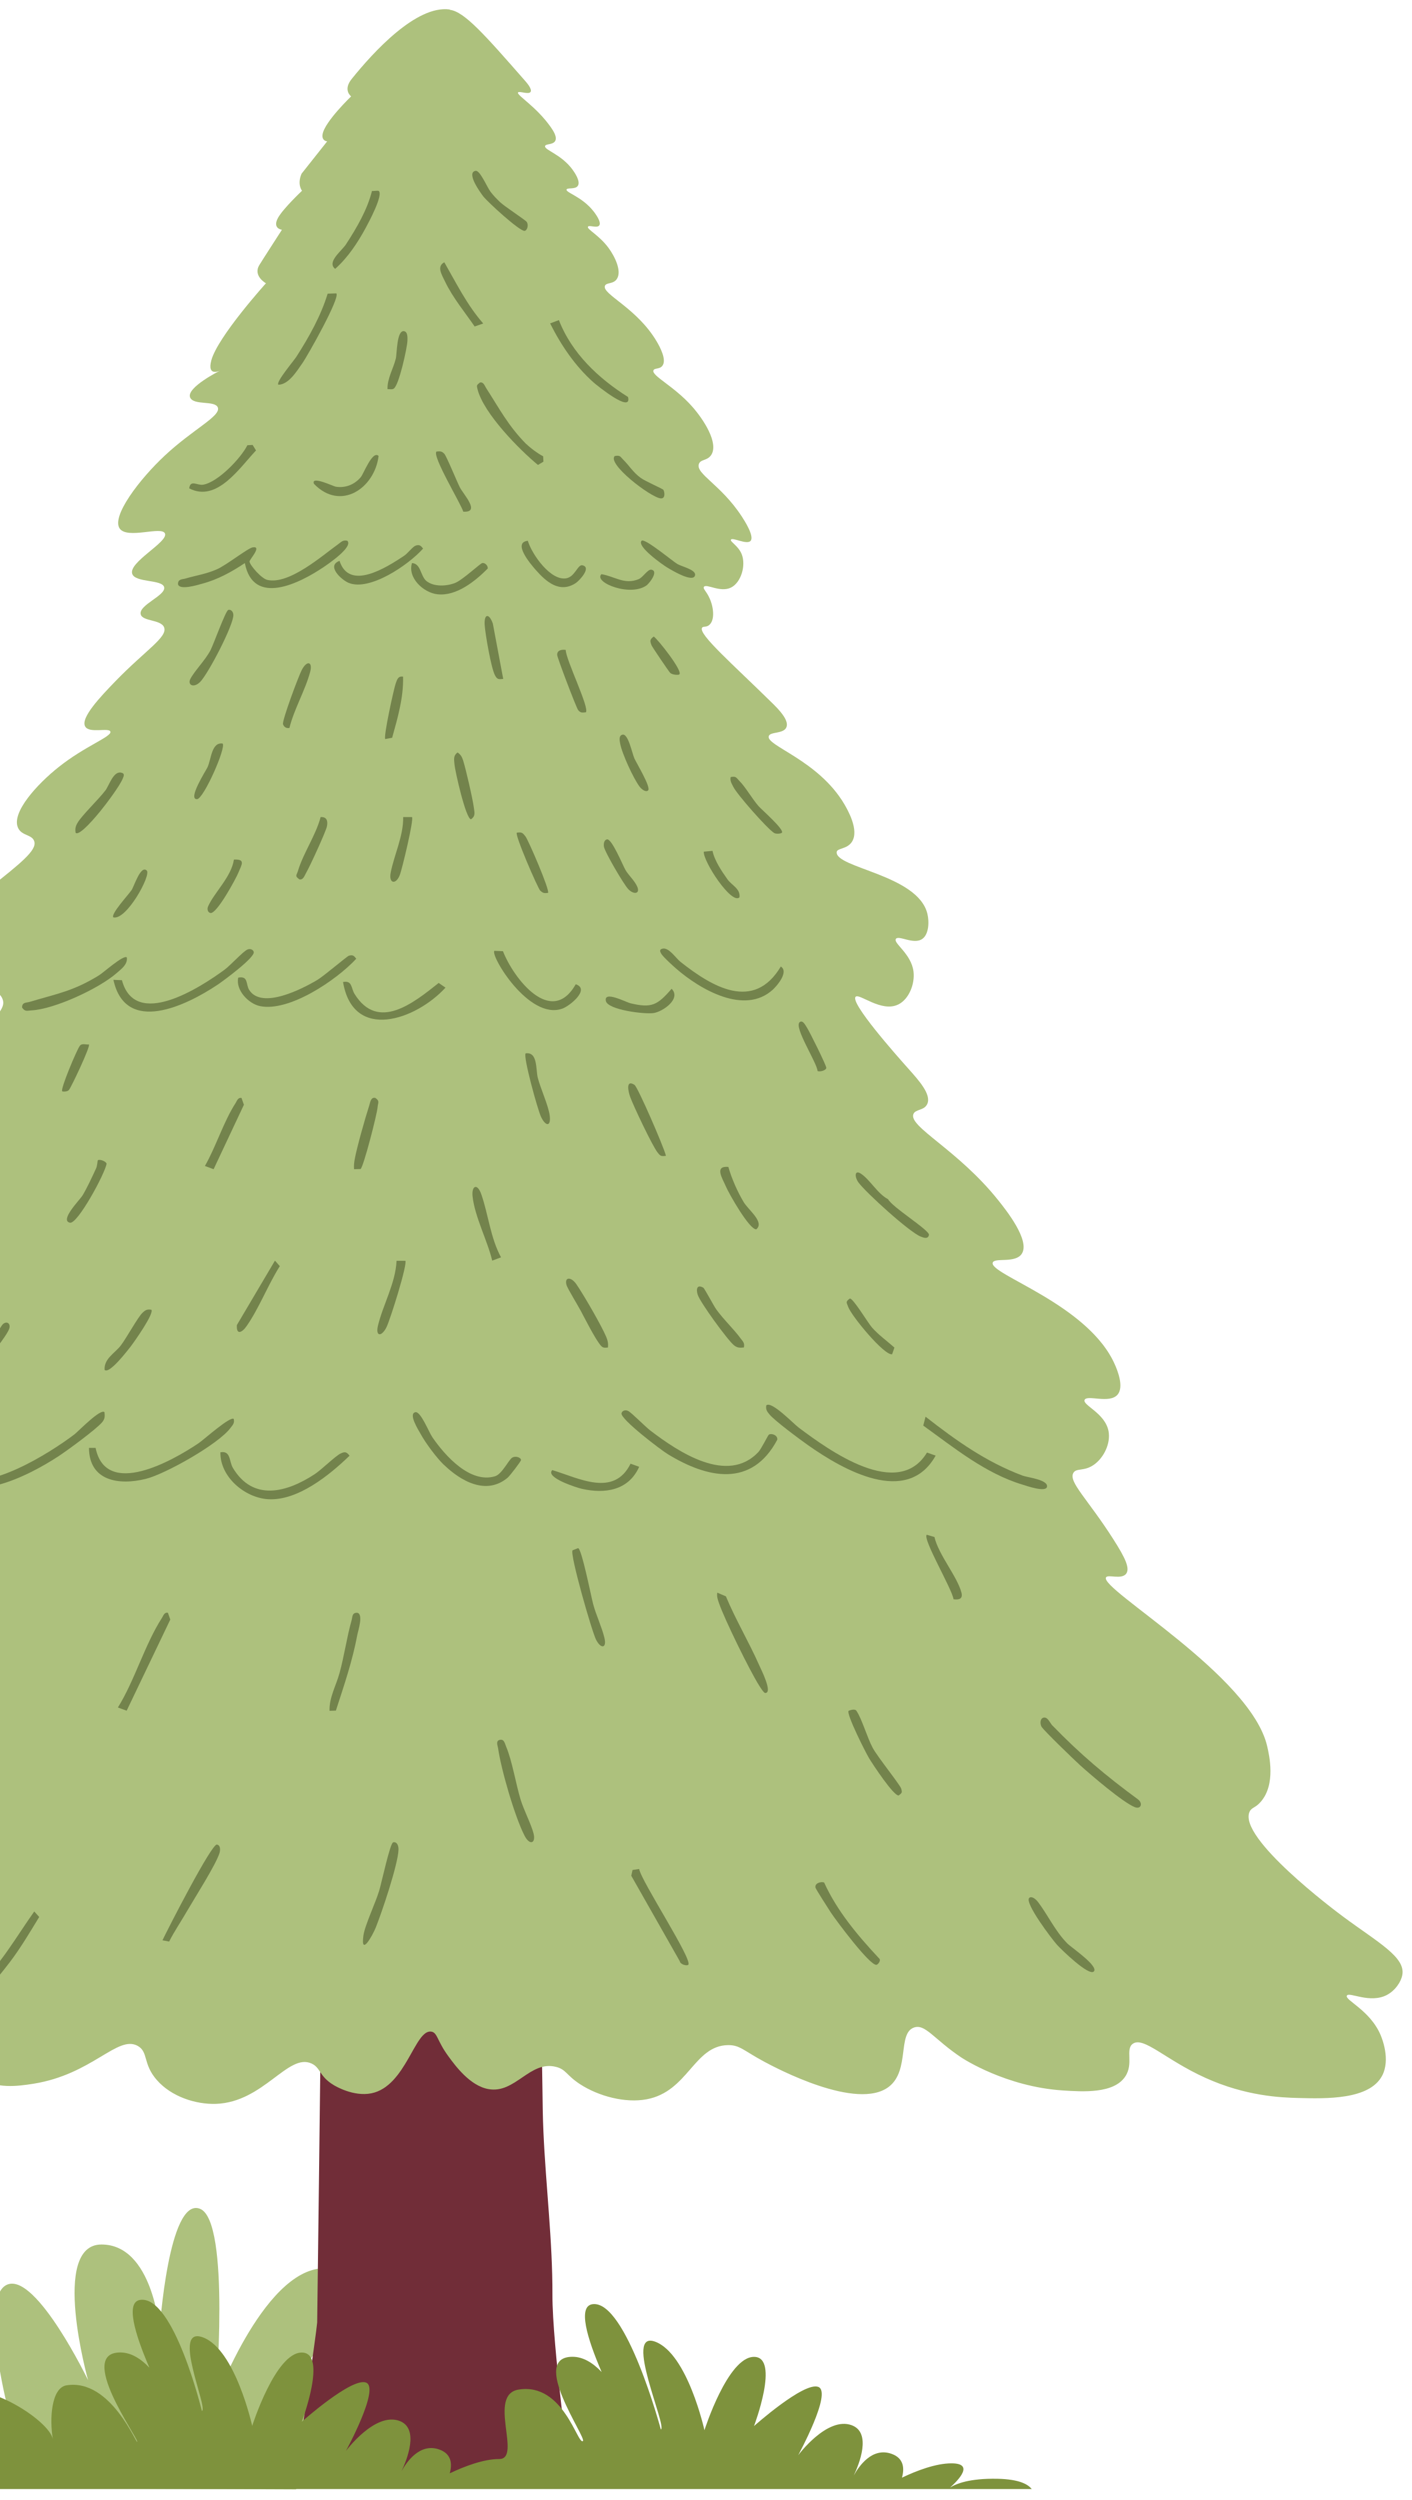<svg width="370" height="655" viewBox="0 0 370 655" fill="none" xmlns="http://www.w3.org/2000/svg">
<path d="M-28.392 651.818L77.534 652.275C77.534 652.275 106.806 620.141 99.181 617.303C91.581 614.464 66.999 636.28 66.999 636.28C66.999 636.28 102.693 596.353 86.313 594.405C69.934 592.432 56.464 629.088 56.464 629.088C56.464 629.088 60.553 581.753 52.352 578.723C44.15 575.668 41.817 610.568 41.817 610.568C41.817 610.568 40.061 588.103 26.591 588.103C13.122 588.103 23.08 623.652 23.08 623.652C23.08 623.652 9.61 595.728 2.01 598.566C-5.591 601.404 2.01 630.844 2.01 630.844C2.01 630.844 -10.882 612.997 -21.393 614.825C-31.928 616.653 -10.281 646.093 -10.281 646.093C-10.281 646.093 -20.238 632.792 -28.416 632.792C-36.594 632.792 -28.416 651.818 -28.416 651.818H-28.392Z" fill="#ADC17D"/>
<path d="M114.888 522.801C119.001 533.697 130.57 541.321 141.827 534.972C142.235 542.837 142.043 550.798 142.404 558.639C143.029 572.806 144.809 587.237 144.761 601.26C144.713 614.488 149.451 649.172 149.451 649.172C149.451 649.172 124.196 649.99 110.751 649.124C102.453 648.595 78.16 643.928 78.16 643.928C78.16 643.928 82.874 611.506 83.115 608.548C83.428 583.629 83.74 558.711 84.029 533.769C86.747 534.707 88.984 536.824 91.966 537.208C101.01 538.411 110.15 531.171 112.723 522.753H114.888V522.801Z" fill="#712D38"/>
<path d="M117.794 2.478C109.087 1.323 97.855 13.614 92.179 20.661C89.773 23.619 92.01 25.255 92.01 25.255C92.01 25.255 85.083 31.893 84.53 35.165C84.217 36.944 85.733 37.041 85.733 37.041L79.022 45.507C77.795 48.345 79.142 49.981 79.142 49.981C79.142 49.981 74.212 54.623 72.865 57.052C71.277 59.914 73.875 60.203 73.875 60.203C73.875 60.203 68.343 68.766 67.934 69.487C66.25 72.325 69.69 74.225 69.69 74.225C69.69 74.225 57.062 88.2 55.379 94.405C54.176 98.855 57.688 97.099 57.688 97.099C57.688 97.099 48.74 101.549 49.823 104.147C50.736 106.311 56.413 104.844 57.086 106.792C57.88 109.053 50.664 112.397 43.232 119.324C36.425 125.673 29.186 135.294 31.35 138.469C33.347 141.38 42.414 137.748 43.232 139.792C44.122 142.029 33.635 147.296 34.646 150.351C35.439 152.732 42.535 151.77 43.016 153.863C43.497 156.027 36.377 158.481 36.858 160.91C37.243 162.882 42.246 162.257 43.016 164.422C43.93 166.947 38.109 170.387 30.244 178.492C26.42 182.461 20.984 188.113 22.331 190.374C23.437 192.25 28.56 190.567 28.921 191.697C29.354 193.02 22.283 195.449 15.284 201.053C9.872 205.359 2.897 212.863 4.724 216.904C5.711 219.093 8.501 218.587 9.006 220.536C9.607 222.821 5.47 226.164 -2.876 232.754C-11.006 239.176 -13.988 241.509 -13.435 242.977C-12.593 245.237 -4.295 243.313 -3.525 245.622C-2.756 247.907 -10.645 251.034 -10.116 254.522C-9.563 258.226 -0.302 257.865 0.78 262.122C1.237 263.95 -0.086 265.465 -6.484 273.018C-13.579 281.388 -15.479 283.721 -14.734 285.549C-13.627 288.243 -7.879 286.944 -7.133 289.181C-6.748 290.311 -7.518 292.717 -20.675 301.4C-31.354 308.471 -36.044 310.323 -39.82 316.577C-40.855 318.308 -43.38 322.493 -41.793 325.163C-39.772 328.579 -32.797 326.51 -31.883 328.795C-31.282 330.335 -33.687 333.293 -45.425 341.663C-57.932 350.587 -62.814 352.679 -64.233 358.5C-64.955 361.386 -64.907 365.571 -62.911 366.75C-61.011 367.88 -58.22 365.691 -57.306 366.75C-56.441 367.736 -58.653 369.949 -59.615 374.014C-60.505 377.718 -60.385 383.129 -57.643 384.909C-55.743 386.16 -53.819 384.813 -53.025 385.895C-52.183 387.05 -53.578 389.527 -58.317 396.454C-63.271 403.694 -64.787 405.426 -64.257 407.687C-63.488 410.982 -59.423 410.741 -58.653 413.291C-57.138 418.27 -70.92 424.692 -85.063 437.704C-89.609 441.889 -106.301 457.259 -102.549 466.086C-101.058 469.621 -97.113 470.127 -96.945 473.35C-96.728 477.27 -102.38 480.012 -109.163 484.245C-119.289 490.571 -135.164 500.457 -136.559 512.627C-136.703 513.95 -137.16 517.798 -134.899 519.891C-131.532 523.018 -125.014 519.434 -123.667 521.55C-122.272 523.763 -129.391 527.876 -130.594 535.741C-131.339 540.576 -129.776 546.541 -125.976 549.595C-123.33 551.736 -118.832 553.059 -105.507 549.259C-83.283 542.909 -69.116 531.58 -66.23 534.731C-64.979 536.102 -67.336 538.628 -65.893 541.995C-63.68 547.166 -55.118 548.104 -53.675 548.272C-34.842 550.341 -21.974 529.632 -13.411 534.418C-9.707 536.487 -11.15 540.912 -5.81 544.328C-0.952 547.431 4.724 546.613 8.717 545.987C24.231 543.534 30.821 533.095 36.113 536.078C38.903 537.665 37.412 540.792 41.068 544.977C44.916 549.403 51.338 551.423 56.581 551.255C69.088 550.822 75.51 537.81 81.668 540.696C84.049 541.802 83.592 543.991 87.392 546.3C87.849 546.589 92.636 549.427 97.302 548.489C106.418 546.661 108.703 531.604 113.032 532.326C114.644 532.59 114.499 534.683 117.434 538.7C119.286 541.249 123.134 546.517 127.993 547.383C135.016 548.657 138.84 539.806 145.695 541.562C148.365 542.235 148.341 543.703 151.973 546.084C156.855 549.259 163.83 551.111 169.459 550.052C180.33 548.008 181.846 535.958 190.793 535.861C193.896 535.837 194.762 537.257 200.366 540.263C203.252 541.802 224.587 553.203 232.933 546.757C238.465 542.476 235.122 532.735 239.523 531.243C242.457 530.233 244.766 534.322 251.838 539.06C252.415 539.445 263.648 546.781 278.56 547.743C283.755 548.08 291.837 548.609 294.843 544.111C297.128 540.72 294.819 536.992 296.816 535.525C299.63 533.48 305.451 539.734 315.841 544.424C326.496 549.259 335.66 549.595 340.158 549.716C347.518 549.908 358.823 550.197 362.166 543.895C364.427 539.614 362.118 534.034 361.733 533.12C358.943 526.673 352.328 524.052 352.93 522.897C353.507 521.791 358.967 525.11 363.489 522.681C365.605 521.526 367.097 519.362 367.457 517.51C368.371 512.795 361.083 508.971 351.847 502.116C349.827 500.625 324.356 481.527 327.434 474.721C327.988 473.518 328.926 473.783 330.393 472.075C334.337 467.529 332.606 459.952 332.052 457.547C327.795 439.003 288.133 416.394 289.816 413.315C290.298 412.425 293.881 413.988 295.108 412.329C296.142 410.91 294.819 408.144 291.813 403.429C285.006 392.726 279.931 388.301 281.254 385.943C282.048 384.524 284.164 385.679 286.858 383.634C289.311 381.782 291.043 378.199 290.49 375.048C289.624 370.237 283.611 368.217 284.212 366.798C284.814 365.379 290.658 367.856 292.799 365.475C294.699 363.382 292.631 358.668 292.15 357.562C285.223 341.735 259.15 333.918 260.136 330.84C260.593 329.421 266.005 331.104 267.736 328.531C270.046 325.043 263.527 316.913 261.459 314.34C250.9 301.183 238.008 295.194 239.355 291.899C239.884 290.576 242.193 291.033 242.987 289.253C244.117 286.728 240.678 283 238.032 280.017C234.833 276.433 222.855 262.916 224.178 261.208C225.068 260.078 230.936 265.417 235.41 263.18C238.176 261.809 239.764 257.841 239.379 254.594C238.802 249.855 233.991 247.138 234.761 246.007C235.458 244.949 239.427 247.619 241.688 246.007C243.42 244.78 243.516 241.485 243.011 239.417C240.533 229.195 218.862 227.439 219.247 223.254C219.343 222.195 221.917 222.556 223.216 220.608C225.26 217.505 222.013 212.045 221.243 210.698C214.412 199.129 200.607 195.377 201.448 192.876C201.857 191.649 205.321 192.346 206.066 190.567C206.86 188.715 203.974 185.804 202.434 184.289C191.9 173.922 182.976 166.202 183.962 164.494C184.251 163.989 185.093 164.494 185.935 163.676C187.378 162.305 186.969 159.034 185.935 156.749C185.117 154.921 184.155 154.272 184.443 153.791C185.021 152.804 188.701 155.354 191.539 153.959C194.185 152.66 195.531 148.162 194.353 145.204C193.463 142.991 191.25 141.933 191.539 141.404C191.924 140.706 195.652 142.799 196.662 141.74C197.792 140.538 194.906 136.136 194.353 135.294C188.941 127.02 182.303 124.182 183.12 121.609C183.553 120.262 185.405 120.791 186.416 119.131C188.292 116.053 184.467 109.991 181.292 106.432C176.53 101.092 170.637 98.422 171.239 97.027C171.503 96.378 172.826 96.787 173.548 95.873C174.774 94.333 172.946 90.918 172.056 89.427C166.837 80.624 157.721 77.088 158.515 74.899C158.876 73.937 160.68 74.538 161.642 73.095C163.013 71.027 161.064 67.154 159.501 65.013C157.048 61.646 153.729 60.059 154.065 59.409C154.33 58.88 156.446 59.866 157.024 59.073C157.625 58.279 156.254 56.162 155.051 54.791C152.069 51.4 148.245 50.438 148.461 49.668C148.629 49.091 150.746 49.716 151.419 48.682C152.213 47.503 150.457 45.05 150.097 44.545C147.138 40.408 142.544 39.302 142.833 38.267C143.001 37.618 144.877 38.003 145.479 36.944C146.056 35.91 144.998 34.275 144.324 33.313C140.5 27.877 135.377 24.966 135.737 24.245C136.002 23.74 138.527 24.87 139.033 24.076C139.514 23.355 137.95 21.575 137.541 21.118C127.006 9.092 121.715 3.079 117.915 2.574L117.794 2.478Z" fill="#ADC17D"/>
<path opacity="0.5" d="M91.021 141.692C92.585 143.304 86.067 147.73 84.792 148.595C78.514 152.829 66.368 158.986 64.155 147.537C60.715 149.846 56.987 151.891 52.947 152.949C51.816 153.262 47.006 154.753 46.645 153.069C46.621 151.65 47.775 151.842 48.641 151.578C51.48 150.736 53.885 150.447 56.771 149.197C59.297 148.114 64.877 143.665 66.199 143.424C68.821 142.967 65.285 146.695 65.382 147.152C65.574 148.259 68.557 151.602 70.024 151.939C75.748 153.286 84.431 145.589 88.688 142.534C89.482 141.957 89.867 141.428 91.046 141.692H91.021Z" fill="#3B461D"/>
<path opacity="0.5" d="M27.381 370.021C27.477 371.103 27.525 371.728 26.779 372.642C25.312 374.422 17.591 380.099 15.282 381.59C7.73 386.545 -8.674 395.131 -15.505 385.751C-15.865 385.246 -20.05 377.308 -16.395 379.642C-15.168 380.435 -14.158 385.51 -10.983 387.074C-3.19 390.97 13.166 380.652 19.491 375.841C20.55 375.023 26.37 368.962 27.381 370.021Z" fill="#3B461D"/>
<path opacity="0.5" d="M242.919 380.604L245.18 381.398C237.7 394.795 220.839 385.078 211.723 378.656C209.607 377.164 203.016 372.282 201.645 370.622C200.996 369.828 200.611 369.371 200.804 368.241C202.126 366.966 207.851 372.979 209.294 374.062C217.4 380.147 235.343 393.087 242.919 380.58V380.604Z" fill="#3B461D"/>
<path opacity="0.5" d="M201.442 375.913C202.284 375.432 203.847 376.13 203.679 377.236C196.968 389.864 185.375 387.386 174.937 380.988C173.109 379.858 162.55 371.849 162.862 370.309C162.983 369.66 163.824 369.299 164.618 369.708C165.556 370.189 169.068 373.821 170.511 374.903C177.751 380.411 190.619 389.07 198.724 380.459C199.542 379.569 201.25 376.034 201.466 375.913H201.442Z" fill="#3B461D"/>
<path opacity="0.5" d="M61.247 371.777C61.511 372.955 60.982 373.34 60.405 374.134C57.326 378.343 43.304 386.256 38.157 387.507C31.085 389.239 23.364 388.036 23.316 379.377H25.048C27.766 392.678 45.324 382.696 52.107 378.102C53.382 377.237 60.405 370.935 61.271 371.801L61.247 371.777Z" fill="#3B461D"/>
<path opacity="0.5" d="M29.715 256.734L31.952 256.831C35.415 269.771 52.348 258.851 58.866 254.065C60.382 252.934 63.508 249.495 64.735 248.845C65.529 248.436 66.371 248.821 66.491 249.447C66.803 250.914 58.505 257.023 56.99 258.033C48.885 263.445 32.914 271.286 29.715 256.734Z" fill="#3B461D"/>
<path opacity="0.5" d="M57.73 380.532C60.496 380.003 60.039 382.937 61.002 384.572C66.317 393.52 75.192 391.018 82.432 386.28C84.284 385.078 87.868 381.494 89.263 380.844C90.418 380.291 90.826 380.435 91.596 381.422C86.329 386.521 78.007 393.279 70.286 392.822C64.128 392.462 57.634 386.954 57.755 380.532H57.73Z" fill="#3B461D"/>
<path opacity="0.5" d="M116.324 383.827C114.352 381.927 111.514 378.102 110.191 375.673C109.662 374.711 106.92 370.43 108.844 370.021C110.239 369.732 112.379 375.264 113.317 376.611C116.613 381.397 123.155 388.781 129.721 386.809C131.525 386.28 133.281 382.528 134.195 381.951C135.109 381.373 136.504 381.903 136.528 382.552C136.528 382.889 133.594 386.713 133.016 387.194C127.412 391.884 120.75 388.084 116.324 383.803V383.827Z" fill="#3B461D"/>
<path opacity="0.5" d="M173.647 248.557C175.306 248.22 177.086 251.058 178.337 252.044C186.563 258.539 197.507 265.153 204.602 253.247C206.743 254.594 203.712 258.202 202.51 259.308C195.101 266.067 183.436 259.236 177.183 253.8C176.22 252.958 173.984 250.938 173.358 250.024C172.877 249.278 172.733 248.749 173.671 248.557H173.647Z" fill="#3B461D"/>
<path opacity="0.5" d="M242.531 371.2C250.54 377.453 258.357 383.033 267.954 386.641C269.229 387.122 274.713 387.7 274.352 389.576C274.04 391.115 268.964 389.311 267.93 388.998C258.237 386.088 249.987 379.329 241.93 373.533L242.531 371.2Z" fill="#3B461D"/>
<path opacity="0.5" d="M62.426 256.157C65.144 255.628 64.374 257.937 65.312 259.404C68.631 264.575 79.238 259.091 83.159 256.758C84.891 255.724 90.928 250.553 91.433 250.408C92.467 250.12 92.756 250.432 93.357 251.202C88.258 256.734 75.799 265.224 68.102 263.613C65.12 262.988 61.704 259.428 62.426 256.157Z" fill="#3B461D"/>
<path opacity="0.5" d="M275.773 452.111C283.061 459.639 289.724 465.244 298.166 471.449C299.561 472.483 299.008 474.167 297.324 473.494C294.197 472.219 285.971 465.171 283.109 462.598C281.69 461.323 273.296 453.241 272.887 452.376C272.478 451.51 272.574 450.235 273.488 450.043C274.547 449.826 275.172 451.51 275.773 452.135V452.111Z" fill="#3B461D"/>
<path opacity="0.5" d="M89.867 257.312C92.369 256.807 91.984 258.971 92.898 260.414C99.079 270.396 108.46 262.699 114.954 257.552L116.734 258.779C108.989 267.245 92.537 273.018 89.891 257.312H89.867Z" fill="#3B461D"/>
<path opacity="0.5" d="M131.795 249.23C134.609 256.446 144.495 269.122 150.868 257.889C154.717 259.188 149.329 263.59 147.333 264.287C138.554 267.414 128.355 250.193 129.558 249.134L131.795 249.23Z" fill="#3B461D"/>
<path opacity="0.5" d="M33.229 250.889C33.494 252.693 31.786 253.896 30.583 254.954C25.989 258.995 14.276 264.431 8.239 264.743C7.156 264.792 6.579 265.176 5.786 263.998C5.761 262.555 6.916 262.771 7.782 262.507C15.022 260.342 19.183 259.717 25.941 255.555C27.12 254.834 32.411 250.072 33.229 250.865V250.889Z" fill="#3B461D"/>
<path opacity="0.5" d="M146.461 83.895C149.853 92.602 156.828 99.144 164.573 104.026C165.655 108.5 156.347 100.924 155.529 100.202C150.695 95.897 147.039 90.485 144.152 84.737L146.461 83.871V83.895Z" fill="#3B461D"/>
<path opacity="0.5" d="M167.487 489.729C168.064 492.952 181.629 513.589 180.354 514.816C180.018 515.152 178.286 514.792 178.118 513.854L165.418 491.485L165.755 489.97L167.487 489.705V489.729Z" fill="#3B461D"/>
<path opacity="0.5" d="M187.953 417.308L190.214 418.27C192.788 424.451 196.276 430.272 198.969 436.381C199.306 437.175 202.625 443.621 200.509 443.597C200.148 443.597 199.234 442.13 198.945 441.673C196.516 437.872 189.854 424.283 188.41 420.074C188.098 419.136 187.785 418.342 187.953 417.332V417.308Z" fill="#3B461D"/>
<path opacity="0.5" d="M131.023 455.864C132.178 455.623 132.346 457.042 132.659 457.74C134.174 461.275 135.184 467.433 136.411 471.498C137.277 474.336 139.177 477.944 139.802 480.373C140.476 482.922 138.864 483.716 137.445 480.974C134.895 476.019 131.312 463.656 130.518 458.076C130.422 457.403 129.796 456.104 131.023 455.864Z" fill="#3B461D"/>
<path opacity="0.5" d="M42.562 508.418C43.813 505.748 55.455 482.994 56.85 483.307C57.836 483.523 57.764 484.798 57.475 485.664C56.465 488.743 51.053 497.233 49.081 500.625C47.517 503.342 45.737 505.94 44.318 508.73L42.562 508.393V508.418Z" fill="#3B461D"/>
<path opacity="0.5" d="M33.2 448.239L30.891 447.397C35.316 440.278 37.962 430.849 42.436 423.922C42.797 423.345 43.061 422.383 43.999 422.575L44.624 424.355L33.176 448.263L33.2 448.239Z" fill="#3B461D"/>
<path opacity="0.5" d="M103.001 482.73C104.108 482.465 104.469 483.764 104.421 484.702C104.276 488.574 100.091 501.009 98.456 505.074C97.59 507.215 94.439 512.795 95.233 507.119C95.593 504.521 98.407 498.556 99.345 495.453C99.923 493.601 102.208 482.946 103.001 482.754V482.73Z" fill="#3B461D"/>
<path opacity="0.5" d="M88.12 76.871C89.25 77.905 80.567 93.275 79.244 95.151C77.801 97.195 75.66 100.779 72.943 100.803C72.245 100.106 76.863 94.694 77.633 93.515C80.904 88.44 84.103 82.74 85.859 76.943L88.12 76.871Z" fill="#3B461D"/>
<path opacity="0.5" d="M137.954 116.365C138.988 117.4 140.985 118.867 142.332 119.564L142.404 120.959L140.961 121.825C135.958 117.688 126.722 108.284 125.134 102.006C124.87 100.948 124.87 100.948 125.76 100.226C126.698 100.034 126.962 100.996 127.323 101.573C130.859 107.057 133.168 111.579 137.93 116.389L137.954 116.365Z" fill="#3B461D"/>
<path opacity="0.5" d="M108.938 142.943C109.972 142.655 110.261 142.967 110.862 143.737C107.11 147.97 96.912 154.969 91.38 152.732C89.48 151.963 85.415 148.235 88.975 146.96C91.524 154.897 101.193 148.74 105.811 145.685C106.846 145.012 108.193 143.16 108.938 142.967V142.943Z" fill="#3B461D"/>
<path opacity="0.5" d="M88.037 448.215L86.353 448.263C86.233 444.799 88.085 441.625 88.975 438.353C90.202 433.904 90.899 428.877 92.126 424.572C92.39 423.682 92.198 422.527 93.617 422.575C95.301 422.936 93.834 427.265 93.617 428.42C92.366 435.179 90.129 441.697 88.013 448.215H88.037Z" fill="#3B461D"/>
<path opacity="0.5" d="M215.95 493.241C219.317 500.673 224.753 507.143 230.285 513.06C231.031 513.589 230.093 514.743 229.684 514.816C228 515.176 219.029 503.126 217.706 501.106C217.129 500.216 213.761 494.972 213.689 494.612C213.425 493.457 215.036 492.952 215.95 493.241Z" fill="#3B461D"/>
<path opacity="0.5" d="M150.007 406.219L151.474 405.642C152.413 405.666 154.914 418.39 155.443 420.362C156.237 423.272 157.68 426.279 158.377 429.117C159.075 431.955 157.415 432.124 156.165 429.574C155.034 427.289 149.262 407.157 150.031 406.219H150.007Z" fill="#3B461D"/>
<path opacity="0.5" d="M-4.325 522.248C-5.744 523.499 -7.066 522.561 -6.201 520.684C0.077 515.008 4.142 507.648 8.976 500.841L10.275 502.284C7.822 506.301 5.369 510.462 2.506 514.214C0.895 516.307 -2.497 520.636 -4.325 522.248Z" fill="#3B461D"/>
<path opacity="0.5" d="M286.62 516.572C285.322 517.87 278.058 510.775 276.975 509.572C275.677 508.129 268.437 498.604 269.688 497.306C270.265 496.704 271.395 497.57 271.924 498.268C274.57 501.707 276.422 505.892 279.669 509.212C280.679 510.246 287.991 515.176 286.62 516.572Z" fill="#3B461D"/>
<path opacity="0.5" d="M222.397 448.263C222.397 448.263 223.937 447.566 224.418 448.263C225.861 450.38 227.208 455.214 228.699 458.004C229.974 460.361 235.867 467.673 236.155 468.66C236.444 469.718 236.372 469.766 235.506 470.439C234.231 470.704 228.651 462.213 227.737 460.698C226.823 459.183 221.7 449.057 222.373 448.263H222.397Z" fill="#3B461D"/>
<path opacity="0.5" d="M107.955 147.537C110.312 147.633 110.167 150.952 111.731 152.227C113.679 153.814 117.046 153.622 119.283 152.732C121.207 151.962 125.777 147.681 126.355 147.537C127.076 147.368 127.942 148.258 127.798 148.98C124.479 152.323 119.596 156.244 114.665 155.714C110.985 155.33 106.752 151.409 107.955 147.537Z" fill="#3B461D"/>
<path opacity="0.5" d="M144.738 385.198C151.689 387.29 160.853 392.365 165.23 383.514L167.491 384.332C164.701 390.561 158.52 391.475 152.386 390.08C151.304 389.84 142.765 387.17 144.714 385.198H144.738Z" fill="#3B461D"/>
<path opacity="0.5" d="M232.696 314.171C233.586 316.191 243.664 322.373 243.423 323.575C243.183 324.778 242.028 324.297 241.259 324.008C238.324 322.854 227.092 312.656 224.999 309.89C223.869 308.374 223.917 306.402 225.601 307.532C227.934 309.048 229.954 312.776 232.672 314.195L232.696 314.171Z" fill="#3B461D"/>
<path opacity="0.5" d="M99.203 50.005C100.574 50.919 96.606 58.279 95.812 59.746C93.695 63.642 91.17 67.466 87.827 70.449C85.542 68.645 89.534 65.783 90.689 63.979C93.455 59.722 96.245 54.983 97.472 50.029C97.953 50.101 98.987 49.884 99.203 50.029V50.005Z" fill="#3B461D"/>
<path opacity="0.5" d="M138.305 141.692C139.388 145.275 144.294 152.251 148.383 151.529C150.668 151.12 151.39 147.873 152.592 148.114C155.118 148.619 151.823 152.154 150.861 152.78C146.627 155.546 143.092 152.419 140.35 149.292C138.955 147.705 134.264 142.149 138.305 141.692Z" fill="#3B461D"/>
<path opacity="0.5" d="M59.805 159.804C60.575 159.611 61.128 160.333 61.152 161.127C61.2 163.82 54.514 176.64 52.421 178.709C50.689 180.392 49.102 179.43 49.871 177.915C50.93 175.822 53.768 173.032 55.163 170.363C55.932 168.895 59.132 159.996 59.805 159.828V159.804Z" fill="#3B461D"/>
<path opacity="0.5" d="M99.206 119.492C98.172 127.886 89.297 134.044 82.273 126.78C81.359 124.519 87.421 127.453 87.974 127.525C90.499 127.934 92.904 126.972 94.54 125.024C95.31 124.086 97.619 117.905 99.206 119.468V119.492Z" fill="#3B461D"/>
<path opacity="0.5" d="M124.609 44.761C125.764 44.521 127.64 49.066 128.506 50.197C129.251 51.207 130.117 52.073 131.007 52.939C132.234 54.117 137.742 57.677 138.03 58.158C138.608 59.072 138.078 60.491 137.429 60.491C136.058 60.515 127.856 53.011 126.63 51.448C125.932 50.534 122.084 45.29 124.585 44.761H124.609Z" fill="#3B461D"/>
<path opacity="0.5" d="M72.049 330.311L73.324 331.754C70.269 336.564 67.864 342.818 64.641 347.436C63.462 349.143 61.899 349.961 62.067 347.195L72.049 330.311Z" fill="#3B461D"/>
<path opacity="0.5" d="M64.827 116.654L66.198 116.582L67.088 118.025C62.759 122.595 56.818 131.734 49.578 127.958C49.891 125.577 51.695 127.261 53.234 126.996C57.058 126.371 63.072 120.141 64.827 116.654Z" fill="#3B461D"/>
<path opacity="0.5" d="M159.33 353.063C158.031 353.232 157.815 353.088 157.069 352.101C155.698 350.273 153.413 345.776 152.211 343.515C151.489 342.144 148.723 337.622 148.458 336.732C147.833 334.519 149.661 334.495 151.032 336.491C152.884 339.161 157.646 347.387 158.849 350.273C159.234 351.212 159.426 352.005 159.306 353.015L159.33 353.063Z" fill="#3B461D"/>
<path opacity="0.5" d="M166.257 284.25C167.123 284.804 173.954 300.534 174.507 302.843C173.185 303.035 172.992 302.867 172.246 301.881C170.9 300.125 165.969 289.758 165.127 287.401C164.622 286.006 163.9 282.759 166.257 284.25Z" fill="#3B461D"/>
<path opacity="0.5" d="M55.976 306.354L53.691 305.512C56.578 300.485 58.622 293.823 61.725 289.037C62.086 288.459 62.35 287.497 63.288 287.69L63.914 289.469L55.976 306.354Z" fill="#3B461D"/>
<path opacity="0.5" d="M106.2 330.311C106.898 330.984 102.255 345.824 101.245 347.821C99.922 350.37 98.383 350.154 99.032 347.388C100.307 341.976 103.65 336.227 103.915 330.359H106.224L106.2 330.311Z" fill="#3B461D"/>
<path opacity="0.5" d="M128.981 330.31C127.707 324.995 124.435 318.886 123.834 313.498C123.521 310.732 125.061 309.842 126.143 312.993C127.971 318.26 128.524 324.37 131.29 329.445L128.981 330.31Z" fill="#3B461D"/>
<path opacity="0.5" d="M175.98 259.067C178.578 261.665 173.743 265.056 171.266 265.441C168.981 265.802 159.24 264.623 158.759 262.266C158.182 259.5 164.002 262.579 165.181 262.868C170.761 264.215 172.276 263.373 175.98 259.091V259.067Z" fill="#3B461D"/>
<path opacity="0.5" d="M19.808 218.179C19.64 217.096 19.808 216.447 20.362 215.533C21.444 213.657 25.918 209.375 27.65 207.066C28.588 205.816 29.718 201.967 31.762 202.448C32.749 202.665 32.46 203.29 32.171 203.988C31.33 206.032 27.746 210.77 26.206 212.647C25.413 213.609 20.795 219.237 19.808 218.203V218.179Z" fill="#3B461D"/>
<path opacity="0.5" d="M94.486 306.306L92.778 306.354C92.706 305.512 92.778 304.695 92.923 303.877C93.5 300.63 95.713 292.885 96.771 289.614C97.011 288.892 97.132 287.425 98.334 287.665C99.585 288.483 99.032 288.988 98.96 289.999C98.839 291.875 95.232 305.825 94.486 306.306Z" fill="#3B461D"/>
<path opacity="0.5" d="M39.65 343.154C40.54 344.044 35.032 351.813 34.07 353.04C33.276 354.026 28.61 360.135 27.407 358.933C27.215 355.95 30.173 354.531 31.713 352.463C33.252 350.394 36.09 345.199 37.293 344.02C38.063 343.275 38.52 342.986 39.65 343.179V343.154Z" fill="#3B461D"/>
<path opacity="0.5" d="M184.321 337.43C184.61 337.598 187.063 342.216 187.688 343.082C189.636 345.776 192.306 348.278 194.086 350.707C194.663 351.501 195.193 351.885 194.928 353.064C193.846 353.16 193.22 353.208 192.306 352.463C190.647 351.116 183.359 341.11 182.806 339.186C182.373 337.743 182.661 336.444 184.297 337.406L184.321 337.43Z" fill="#3B461D"/>
<path opacity="0.5" d="M190.862 305.777C191.728 308.808 193.244 312.247 194.855 314.941C196.106 317.058 200.435 320.232 198.174 322.108C196.37 322.205 191.007 312.776 190.189 310.828C189.275 308.711 187.11 305.416 190.862 305.753V305.777Z" fill="#3B461D"/>
<path opacity="0.5" d="M137.732 276C140.98 275.543 140.354 280.257 140.931 282.446C141.677 285.284 143.697 289.686 144.034 292.211C144.443 295.242 143.024 295.218 141.797 292.693C140.883 290.816 137.035 276.77 137.732 276.024V276Z" fill="#3B461D"/>
<path opacity="0.5" d="M124.386 85.554C121.74 81.706 118.661 78.026 116.617 73.769C115.751 71.941 114.356 69.824 116.425 68.718C119.599 74.25 122.389 79.926 126.623 84.76L124.362 85.554H124.386Z" fill="#3B461D"/>
<path opacity="0.5" d="M25.624 304.021C26.009 303.684 27.596 304.141 27.933 304.887C27.572 307.413 20.332 320.786 18.336 320.377C15.522 319.775 20.934 314.388 21.655 313.185C22.858 311.165 24.157 308.351 25.167 306.162C25.504 305.464 25.552 304.093 25.624 304.021Z" fill="#3B461D"/>
<path opacity="0.5" d="M249.865 419.039C249.529 416.417 241.712 403.261 242.842 402.13L244.863 402.732C245.945 407.398 250.828 413.05 251.934 417.283C252.367 418.919 251.333 419.232 249.889 419.039H249.865Z" fill="#3B461D"/>
<path opacity="0.5" d="M204.885 218.178C204.669 218.443 203.394 218.587 202.841 218.25C201.037 217.12 193.075 208.1 192.137 206.128C191.728 205.286 191.247 204.637 191.464 203.602C192.931 203.314 192.931 203.795 193.701 204.565C195.336 206.176 197.092 209.303 198.752 211.203C199.569 212.141 205.583 217.36 204.885 218.202V218.178Z" fill="#3B461D"/>
<path opacity="0.5" d="M222.684 340.244C223.526 340.076 227.446 346.642 228.505 347.845C230.261 349.817 232.401 351.332 234.374 353.088L233.772 354.844C231.728 355.253 223.093 344.79 222.251 342.409C221.866 341.279 221.457 341.134 222.684 340.244Z" fill="#3B461D"/>
<path opacity="0.5" d="M-9.97 360.664C-11.076 359.558 -4.871 354.844 -3.837 353.665C-2.129 351.741 -0.974 349.552 0.397 347.412C1.383 345.872 2.994 346.546 2.393 348.229C1.575 350.538 -7.926 362.733 -9.97 360.688V360.664Z" fill="#3B461D"/>
<path opacity="0.5" d="M148.244 170.29C148.244 172.816 154.569 185.563 153.511 186.646C152.549 186.718 152.164 186.862 151.491 186.044C151.01 185.443 146.055 172.407 146.007 171.637C145.935 170.314 147.258 170.146 148.244 170.29Z" fill="#3B461D"/>
<path opacity="0.5" d="M75.846 190.735C75.076 190.903 74.379 190.494 74.162 189.749C73.874 188.811 78.227 177.169 79.069 175.558C80.416 172.96 81.979 173.321 81.282 176.015C80.055 180.729 77.024 185.876 75.846 190.735Z" fill="#3B461D"/>
<path opacity="0.5" d="M107.956 214.09C108.51 214.619 105.383 227.679 104.757 229.291C103.723 231.912 101.823 231.503 102.376 228.665C103.242 224.095 105.744 219.044 105.647 214.09H107.956Z" fill="#3B461D"/>
<path opacity="0.5" d="M84.023 214.089C85.707 213.993 85.948 215.196 85.659 216.567C85.37 217.938 81.113 227.222 80.223 228.689C79.838 229.339 79.502 230.613 78.467 230.421C77.169 229.507 77.722 229.339 78.058 228.256C79.454 223.542 82.749 218.9 84.023 214.065V214.089Z" fill="#3B461D"/>
<path opacity="0.5" d="M143.579 233.957C142.593 234.077 142.28 234.029 141.559 233.356C140.957 232.802 134.848 218.756 135.425 218.179C136.748 217.986 136.916 218.179 137.686 219.141C138.48 220.175 144.18 233.404 143.603 233.957H143.579Z" fill="#3B461D"/>
<path opacity="0.5" d="M119.935 197.181C120.776 197.782 121.041 198.311 121.354 199.249C122.027 201.318 123.903 209.472 124.168 211.612C124.312 212.863 124.697 213.777 123.422 214.667C122.075 214.619 119.261 202.136 119.093 200.284C118.997 199.057 118.708 198.023 119.911 197.157L119.935 197.181Z" fill="#3B461D"/>
<path opacity="0.5" d="M121.399 134.067C120.725 131.879 113.173 119.468 114.376 118.313C115.314 118.241 115.723 118.169 116.42 118.89C116.997 119.492 119.691 126.082 120.485 127.669C121.471 129.594 126.017 134.356 121.399 134.067Z" fill="#3B461D"/>
<path opacity="0.5" d="M131.885 177.891C130.634 178.011 130.297 178.084 129.672 176.881C128.686 174.957 127.17 166.202 127.002 163.748C126.81 160.646 128.229 160.742 129.143 163.388L131.861 177.891H131.885Z" fill="#3B461D"/>
<path opacity="0.5" d="M168.111 141.692C168.905 140.898 176.121 146.96 177.492 147.777C178.598 148.451 182.422 149.269 182.134 150.712C181.701 152.9 175.712 149.22 174.822 148.691C173.74 148.042 166.692 143.111 168.135 141.668L168.111 141.692Z" fill="#3B461D"/>
<path opacity="0.5" d="M159.048 219.934C160.298 219.67 163.089 226.501 163.882 227.92C164.676 229.339 166.36 230.782 167.009 232.394C167.755 234.222 166.071 234.462 164.652 232.995C163.497 231.816 158.471 223.254 158.254 221.835C158.134 221.065 158.302 220.079 159.048 219.934Z" fill="#3B461D"/>
<path opacity="0.5" d="M105.62 177.314C105.764 182.774 104.201 188.113 102.758 193.308L100.954 193.645C100.425 193.14 103.191 180.489 103.672 179.142C104.032 178.156 104.249 177.073 105.62 177.29V177.314Z" fill="#3B461D"/>
<path opacity="0.5" d="M173.83 128.343C174.167 128.896 174.431 130.772 173.06 130.58C170.318 130.195 159.038 121.536 161.082 119.492C162.549 119.203 162.549 119.684 163.319 120.454C164.906 122.017 165.869 123.749 167.889 125.216C169.14 126.13 173.637 128.055 173.83 128.343Z" fill="#3B461D"/>
<path opacity="0.5" d="M103.177 101.838C102.672 102.126 102.071 101.934 101.541 101.958C101.469 99.144 103.057 96.618 103.73 93.924C104.019 92.794 103.923 86.348 105.919 86.781C106.881 86.997 106.785 88.537 106.761 89.306C106.689 91.182 104.524 101.044 103.177 101.814V101.838Z" fill="#3B461D"/>
<path opacity="0.5" d="M61.274 225.226C64.424 225.057 63.318 226.548 62.524 228.521C61.851 230.204 56.776 239.561 55.14 239.224C54.491 239.08 54.178 238.286 54.539 237.468C56.15 233.836 60.6 229.796 61.298 225.226H61.274Z" fill="#3B461D"/>
<path opacity="0.5" d="M169.843 207.09C169.266 207.692 168.135 206.826 167.606 206.128C165.995 204.012 162.988 197.445 162.507 194.848C162.363 194.054 162.074 192.731 163.132 192.491C164.648 192.178 165.658 197.493 166.235 198.72C166.861 200.091 170.613 206.273 169.843 207.09Z" fill="#3B461D"/>
<path opacity="0.5" d="M169.673 153.189C165.536 156.604 155.41 152.66 157.599 150.447C161.135 151.024 163.588 153.285 167.364 151.746C168.519 151.265 169.745 149.076 170.708 149.268C172.608 149.653 170.275 152.66 169.649 153.165L169.673 153.189Z" fill="#3B461D"/>
<path opacity="0.5" d="M58.337 194.824C59.323 195.858 53.334 209.375 51.627 209.399C49.101 209.471 53.96 201.919 54.368 201.053C55.379 198.888 55.403 194.415 58.337 194.824Z" fill="#3B461D"/>
<path opacity="0.5" d="M186.703 222.941C187.256 225.538 189.084 228.232 190.623 230.397C191.754 231.984 194.063 232.874 193.774 235.111C191.73 237.156 184.225 225.707 184.418 223.157L186.679 222.941H186.703Z" fill="#3B461D"/>
<path opacity="0.5" d="M38.469 228.112C39.648 229.291 33.177 241.148 29.714 240.379C28.896 239.561 33.731 234.366 34.5 233.187C35.15 232.201 36.882 226.549 38.469 228.112Z" fill="#3B461D"/>
<path opacity="0.5" d="M214.238 280.642C214.046 278.357 207.936 269.097 209.548 267.822C210.366 267.173 211.063 268.664 211.4 269.169C212.097 270.203 216.571 279.223 216.523 279.8C216.475 280.45 214.936 280.907 214.238 280.642Z" fill="#3B461D"/>
<path opacity="0.5" d="M23.298 273.667C23.779 274.1 18.704 284.803 18.078 285.573C17.645 286.126 16.395 286.054 16.298 285.934C15.769 285.405 20.123 275.062 20.916 274.028C21.47 273.282 22.504 273.763 23.298 273.667Z" fill="#3B461D"/>
<path opacity="0.5" d="M178.021 176.713C177.804 176.905 176.217 176.857 175.639 176.328C175.303 176.039 170.925 169.545 170.733 169.088C170.276 167.91 170.252 167.573 171.31 166.779C172.537 167.669 178.959 175.847 178.021 176.689V176.713Z" fill="#3B461D"/>
<path d="M270.41 652.274C269.52 651 267.187 649.605 261.366 649.484C254.03 649.34 250.495 650.807 248.955 651.793C251.12 649.845 255.425 645.443 249.316 645.443C245.203 645.443 240.176 647.368 236.352 649.196C237.025 646.742 236.833 644.145 233.73 642.99C228.535 641.042 224.999 646.309 223.724 648.618C225.12 645.684 228.463 637.41 223.195 635.462C216.749 633.057 209.149 643.327 209.149 643.327C209.149 643.327 218.168 626.803 214.416 625.408C210.664 624.013 197.58 635.678 197.58 635.678C197.58 635.678 204.459 617.543 197.58 617.543C190.701 617.543 184.591 636.761 184.591 636.761C184.591 636.761 180.19 616.749 171.699 613.574C163.209 610.399 174.922 635.919 173.166 636.568C173.166 636.568 164.075 602.63 155.296 603.737C151.351 604.218 153.78 612.516 157.653 621.511C155.368 619.106 152.794 617.519 150.028 617.519C138.555 617.519 153.78 638.781 152.746 639.599C151.351 640.705 147.671 624.277 135.958 626.105C127.539 627.404 136.896 644.313 130.81 644.313C126.697 644.313 121.67 646.237 117.846 648.065C118.52 645.612 118.327 643.014 115.224 641.86C110.029 639.911 106.493 645.179 105.219 647.488C106.614 644.554 109.957 636.28 104.69 634.331C98.243 631.926 90.643 642.196 90.643 642.196C90.643 642.196 99.663 625.672 95.91 624.277C92.158 622.882 79.074 634.548 79.074 634.548C79.074 634.548 85.953 616.412 79.074 616.412C72.195 616.412 66.086 635.63 66.086 635.63C66.086 635.63 61.684 615.619 53.194 612.444C44.703 609.269 54.661 631.084 52.905 631.734C52.905 631.734 45.569 601.5 36.79 602.606C32.845 603.087 35.275 611.385 39.147 620.381C36.862 617.976 34.288 616.388 31.523 616.388C20.049 616.388 35.972 638.444 35.972 639.767C35.972 641.09 29.165 623.147 17.452 624.999C13.435 625.624 12.93 633.826 13.868 639.19C12.954 633.898 -5.879 622.401 -11.555 627.813C-14.201 630.339 0.423 644.722 -3.137 643.904C-3.137 643.904 -11.315 635.486 -14.177 637.939C-15.957 639.454 -15.019 643.423 -13.215 646.045C-12.133 645.347 -22.379 641.258 -25.65 642.653C-30.316 644.65 -19.156 648.835 -19.156 648.835C-19.156 648.835 -32.842 646.309 -36.69 648.089C-39.961 649.605 -41.308 650.976 -40.851 651.986C-40.803 652.082 -40.731 652.13 -40.635 652.178H270.386L270.41 652.274Z" fill="#7E923D"/>
</svg>
